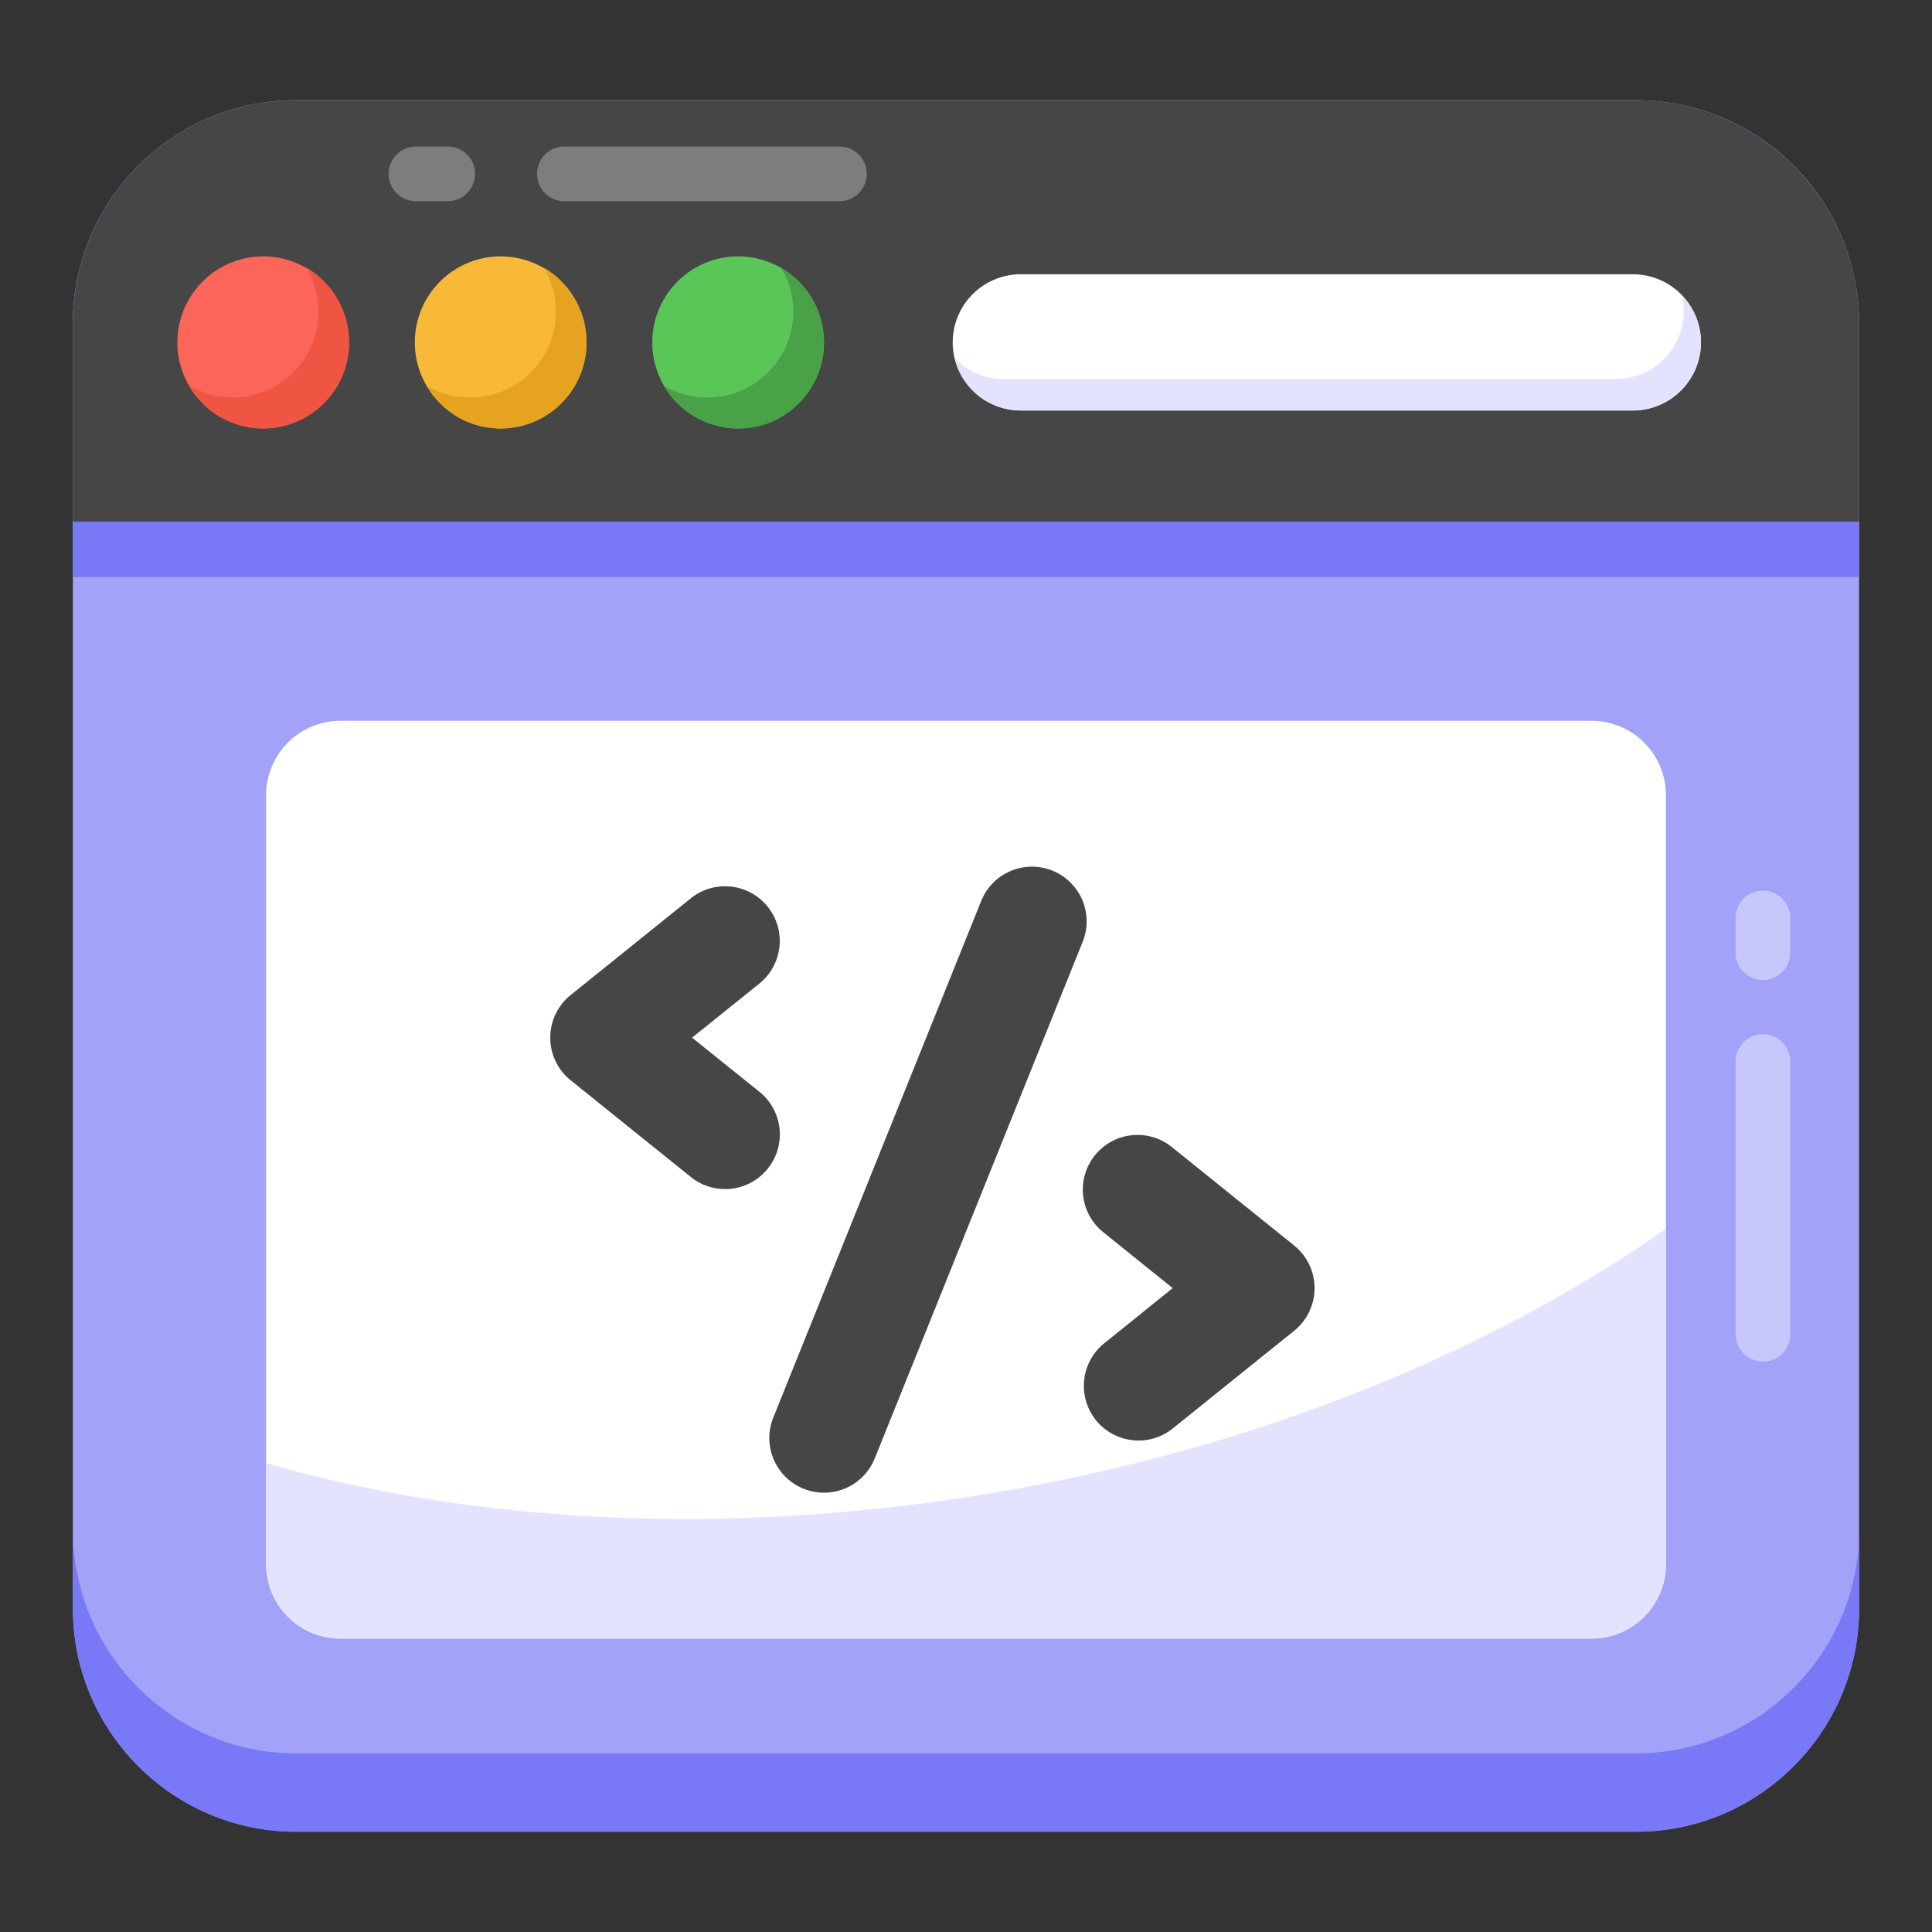 <?xml version="1.0" standalone="no"?><!DOCTYPE svg PUBLIC "-//W3C//DTD SVG 1.1//EN" "http://www.w3.org/Graphics/SVG/1.1/DTD/svg11.dtd"><svg class="icon" width="200px" height="200.00px" viewBox="0 0 1024 1024" version="1.1" xmlns="http://www.w3.org/2000/svg"><rect x="0" y="0" width="1024" height="1024" fill="#333333" stroke="none"/><path d="M985.339 171.375v681.25c0 65.111-53.132 118.243-118.243 118.243H156.865c-65.111 0-118.243-53.132-118.243-118.243V171.375c0-65.304 53.132-118.243 118.243-118.243h710.231c65.111 0 118.243 52.939 118.243 118.243z" fill="#A2A2F9" /><path d="M985.378 811.085v41.54c0 65.111-53.132 118.243-118.243 118.243H156.904c-65.111 0-118.243-53.132-118.243-118.243v-41.54c0 65.111 53.132 118.243 118.243 118.243h710.231c65.111 0 118.243-53.132 118.243-118.243zM985.339 305.886V171.375c0-65.304-53.132-118.243-118.243-118.243H156.865c-65.111 0-118.243 52.939-118.243 118.243v134.511h946.717z" fill="#7979F7" /><path d="M141.061 421.482v407.533c0 21.794 17.659 39.453 39.453 39.453h663.011a39.453 39.453 0 0 0 39.453-39.453V421.482a39.453 39.453 0 0 0-39.453-39.453H180.514A39.453 39.453 0 0 0 141.042 421.482z" fill="#FFFFFF" /><path d="M882.978 651.303v177.751c0 21.832-17.582 39.414-39.414 39.414H180.475c-21.832 0-39.414-17.582-39.414-39.414v-53.518c110.901 31.879 244.601 39.221 384.483 15.843 139.496-23.378 262.955-73.998 357.434-140.075z" fill="#E4E3FF" /><path d="M867.135 53.132H156.904c-65.304 0-118.243 53.132-118.243 118.243v105.105h946.717V171.375c0-65.034-53.209-118.243-118.243-118.243z" fill="#474646" /><path d="M237.452 106.651h-17.118a14.491 14.491 0 0 1 0-28.981h17.099a14.491 14.491 0 0 1 0 28.981zM445.034 106.651h-146.026a14.491 14.491 0 0 1 0-28.981h146.026a14.491 14.491 0 0 1 0 28.981z" fill="#FFFFFF" opacity=".3" /><path d="M436.746 181.48a45.558 45.558 0 0 1-45.423 45.597 45.597 45.597 0 1 1 0-91.194 45.558 45.558 0 0 1 45.404 45.597z" fill="#5BC658" /><path d="M310.871 181.48a45.558 45.558 0 0 1-45.404 45.597 45.597 45.597 0 1 1 0-91.194 45.558 45.558 0 0 1 45.404 45.597z" fill="#F9B938" /><path d="M185.016 181.48a45.558 45.558 0 0 1-45.404 45.597 45.597 45.597 0 1 1 0-91.194 45.558 45.558 0 0 1 45.404 45.597z" fill="#FC6559" /><path d="M436.649 181.48c0 25.156-20.287 45.655-45.23 45.655a45.79 45.79 0 0 1-39.569-22.721c6.685 4.057 14.606 6.279 23.127 6.279a45.5 45.5 0 0 0 45.462-45.442c0-8.52-2.241-16.442-6.511-23.339a45.79 45.79 0 0 1 22.741 39.569z" fill="#49A247" /><path d="M310.852 181.48a45.558 45.558 0 0 1-45.462 45.655 44.882 44.882 0 0 1-39.163-22.721c6.704 4.057 14.626 6.279 22.934 6.279a45.5 45.5 0 0 0 45.462-45.442c0-8.52-2.241-16.442-6.299-23.339a45.848 45.848 0 0 1 22.528 39.569z" fill="#E5A320" /><path d="M185.035 181.48a45.674 45.674 0 0 1-45.442 45.655 45.539 45.539 0 0 1-39.569-22.934c6.898 4.251 14.8 6.492 23.339 6.492a45.5 45.5 0 0 0 45.442-45.442c0-8.52-2.222-16.442-6.279-23.339a46.293 46.293 0 0 1 22.509 39.569z" fill="#F05543" /><path d="M901.545 181.48a36.091 36.091 0 0 1-36.091 36.091h-324.395a36.091 36.091 0 1 1 0-72.202h324.395c19.939 0 36.091 16.171 36.091 36.11z" fill="#FFFFFF" /><path d="M901.526 181.422c0 19.9-16.229 36.13-36.13 36.13h-324.395c-17.002 0-31.493-11.979-34.971-27.822 6.376 6.955 15.65 11.206 25.89 11.206h324.395c19.9 0 36.13-16.229 36.13-36.13 0-2.898-0.386-5.603-1.159-8.308 6.376 6.376 10.24 15.263 10.24 24.924z" fill="#E4E3FF" /><path d="M934.39 721.63a14.491 14.491 0 0 1-14.491-14.491v-144.597a14.491 14.491 0 0 1 28.981 0v144.616a14.491 14.491 0 0 1-14.491 14.491z" fill="#FFFFFF" opacity=".4" /><path d="M934.39 519.438a14.491 14.491 0 0 1-14.491-14.491v-18.509a14.491 14.491 0 0 1 28.981 0v18.509a14.491 14.491 0 0 1-14.491 14.491z" fill="#FFFFFF" opacity=".4" /><path d="M425.926 789.06a28.981 28.981 0 0 1-16.075-37.695l110.206-273.833a28.981 28.981 0 1 1 53.789 21.62l-110.206 273.833a28.981 28.981 0 0 1-37.714 16.075zM580.859 752.698a28.981 28.981 0 0 1 4.405-40.728l36.284-29.232-36.284-29.232a28.981 28.981 0 1 1 36.342-45.133l64.338 51.78a29.02 29.02 0 0 1 0 45.172l-64.338 51.78a28.981 28.981 0 0 1-40.747-4.405zM366.805 624.35l-64.357-51.78a29.02 29.02 0 0 1 0-45.172l64.338-51.78a29 29 0 0 1 36.362 45.153l-36.323 29.213 36.323 29.194a29 29 0 0 1-36.342 45.172z" fill="#474646" /></svg>